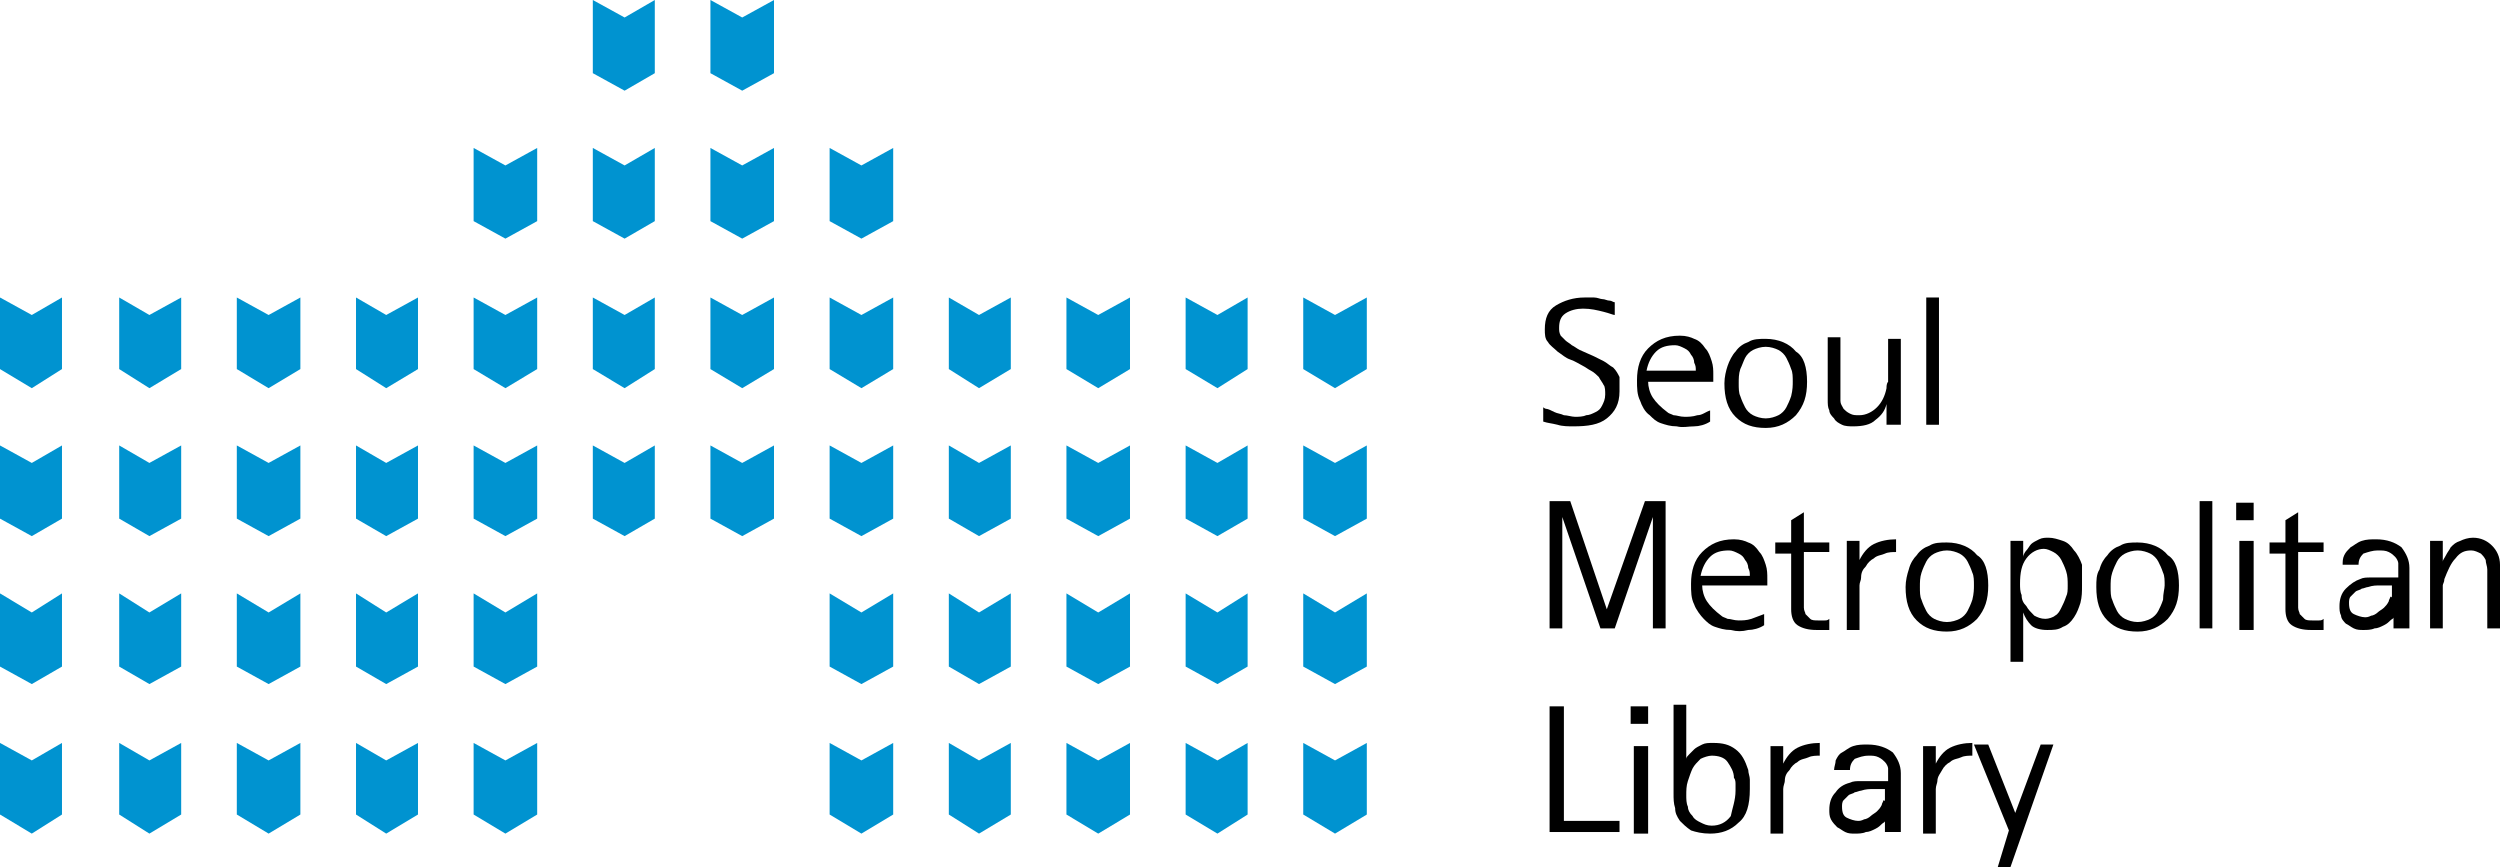<svg width="940" height="326" viewBox="0 0 940 326" fill="none" xmlns="http://www.w3.org/2000/svg">
<path d="M11.952 313.439L0 306.261V279.343L11.952 285.923L23.306 279.343V306.261L11.952 313.439Z" fill="#0093D0"/>
<path d="M56.173 313.439L44.819 306.261V279.343L56.173 285.923L68.125 279.343V306.261L56.173 313.439Z" fill="#0093D0"/>
<path d="M100.992 313.439L89.04 306.261V279.343L100.992 285.923L112.943 279.343V306.261L100.992 313.439Z" fill="#0093D0"/>
<path d="M145.213 313.439L133.859 306.261V279.343L145.213 285.923L157.165 279.343V306.261L145.213 313.439Z" fill="#0093D0"/>
<path d="M190.032 313.439L178.08 306.261V279.343L190.032 285.923L201.983 279.343V306.261L190.032 313.439Z" fill="#0093D0"/>
<path d="M323.891 313.439L311.939 306.261V279.343L323.891 285.923L335.842 279.343V306.261L323.891 313.439Z" fill="#0093D0"/>
<path d="M368.112 313.439L356.758 306.261V279.343L368.112 285.923L380.064 279.343V306.261L368.112 313.439Z" fill="#0093D0"/>
<path d="M412.931 313.439L400.979 306.261V279.343L412.931 285.923L424.882 279.343V306.261L412.931 313.439Z" fill="#0093D0"/>
<path d="M457.75 313.439L445.798 306.261V279.343L457.75 285.923L469.104 279.343V306.261L457.75 313.439Z" fill="#0093D0"/>
<path d="M501.971 313.439L490.019 306.261V279.343L501.971 285.923L513.922 279.343V306.261L501.971 313.439Z" fill="#0093D0"/>
<path d="M11.952 257.211L0 250.631V223.116L11.952 230.294L23.306 223.116V250.631L11.952 257.211Z" fill="#0093D0"/>
<path d="M56.173 257.211L44.819 250.631V223.116L56.173 230.294L68.125 223.116V250.631L56.173 257.211Z" fill="#0093D0"/>
<path d="M100.992 257.211L89.04 250.631V223.116L100.992 230.294L112.943 223.116V250.631L100.992 257.211Z" fill="#0093D0"/>
<path d="M145.213 257.211L133.859 250.631V223.116L145.213 230.294L157.165 223.116V250.631L145.213 257.211Z" fill="#0093D0"/>
<path d="M190.032 257.211L178.08 250.631V223.116L190.032 230.294L201.983 223.116V250.631L190.032 257.211Z" fill="#0093D0"/>
<path d="M323.891 257.211L311.939 250.631V223.116L323.891 230.294L335.842 223.116V250.631L323.891 257.211Z" fill="#0093D0"/>
<path d="M368.112 257.211L356.758 250.631V223.116L368.112 230.294L380.064 223.116V250.631L368.112 257.211Z" fill="#0093D0"/>
<path d="M412.931 257.211L400.979 250.631V223.116L412.931 230.294L424.882 223.116V250.631L412.931 257.211Z" fill="#0093D0"/>
<path d="M457.75 257.211L445.798 250.631V223.116L457.75 230.294L469.104 223.116V250.631L457.75 257.211Z" fill="#0093D0"/>
<path d="M501.971 257.211L490.019 250.631V223.116L501.971 230.294L513.922 223.116V250.631L501.971 257.211Z" fill="#0093D0"/>
<path d="M11.952 201.582L0 195.002V167.486L11.952 174.066L23.306 167.486V195.002L11.952 201.582Z" fill="#0093D0"/>
<path d="M56.173 201.582L44.819 195.002V167.486L56.173 174.066L68.125 167.486V195.002L56.173 201.582Z" fill="#0093D0"/>
<path d="M100.992 201.582L89.04 195.002V167.486L100.992 174.066L112.943 167.486V195.002L100.992 201.582Z" fill="#0093D0"/>
<path d="M145.213 201.582L133.859 195.002V167.486L145.213 174.066L157.165 167.486V195.002L145.213 201.582Z" fill="#0093D0"/>
<path d="M190.032 201.582L178.08 195.002V167.486L190.032 174.066L201.983 167.486V195.002L190.032 201.582Z" fill="#0093D0"/>
<path d="M234.851 201.582L222.899 195.002V167.486L234.851 174.066L246.205 167.486V195.002L234.851 201.582Z" fill="#0093D0"/>
<path d="M279.072 201.582L267.12 195.002V167.486L279.072 174.066L291.024 167.486V195.002L279.072 201.582Z" fill="#0093D0"/>
<path d="M323.891 201.582L311.939 195.002V167.486L323.891 174.066L335.842 167.486V195.002L323.891 201.582Z" fill="#0093D0"/>
<path d="M368.112 201.582L356.758 195.002V167.486L368.112 174.066L380.064 167.486V195.002L368.112 201.582Z" fill="#0093D0"/>
<path d="M412.931 201.582L400.979 195.002V167.486L412.931 174.066L424.882 167.486V195.002L412.931 201.582Z" fill="#0093D0"/>
<path d="M457.75 201.582L445.798 195.002V167.486L457.75 174.066L469.104 167.486V195.002L457.75 201.582Z" fill="#0093D0"/>
<path d="M501.971 201.582L490.019 195.002V167.486L501.971 174.066L513.922 167.486V195.002L501.971 201.582Z" fill="#0093D0"/>
<path d="M11.952 145.952L0 138.774V111.857L11.952 118.437L23.306 111.857V138.774L11.952 145.952Z" fill="#0093D0"/>
<path d="M56.173 145.952L44.819 138.774V111.857L56.173 118.437L68.125 111.857V138.774L56.173 145.952Z" fill="#0093D0"/>
<path d="M100.992 145.952L89.04 138.774V111.857L100.992 118.437L112.943 111.857V138.774L100.992 145.952Z" fill="#0093D0"/>
<path d="M145.213 145.952L133.859 138.774V111.857L145.213 118.437L157.165 111.857V138.774L145.213 145.952Z" fill="#0093D0"/>
<path d="M190.032 145.952L178.08 138.774V111.857L190.032 118.437L201.983 111.857V138.774L190.032 145.952Z" fill="#0093D0"/>
<path d="M234.851 145.952L222.899 138.774V111.857L234.851 118.437L246.205 111.857V138.774L234.851 145.952Z" fill="#0093D0"/>
<path d="M279.072 145.952L267.12 138.774V111.857L279.072 118.437L291.024 111.857V138.774L279.072 145.952Z" fill="#0093D0"/>
<path d="M323.891 145.952L311.939 138.774V111.857L323.891 118.437L335.842 111.857V138.774L323.891 145.952Z" fill="#0093D0"/>
<path d="M368.112 145.952L356.758 138.774V111.857L368.112 118.437L380.064 111.857V138.774L368.112 145.952Z" fill="#0093D0"/>
<path d="M412.931 145.952L400.979 138.774V111.857L412.931 118.437L424.882 111.857V138.774L412.931 145.952Z" fill="#0093D0"/>
<path d="M457.75 145.952L445.798 138.774V111.857L457.75 118.437L469.104 111.857V138.774L457.75 145.952Z" fill="#0093D0"/>
<path d="M501.971 145.952L490.019 138.774V111.857L501.971 118.437L513.922 111.857V138.774L501.971 145.952Z" fill="#0093D0"/>
<path d="M190.032 89.725L178.08 83.145V55.629L190.032 62.209L201.983 55.629V83.145L190.032 89.725Z" fill="#0093D0"/>
<path d="M234.851 89.725L222.899 83.145V55.629L234.851 62.209L246.205 55.629V83.145L234.851 89.725Z" fill="#0093D0"/>
<path d="M279.072 89.725L267.12 83.145V55.629L279.072 62.209L291.024 55.629V83.145L279.072 89.725Z" fill="#0093D0"/>
<path d="M323.891 89.725L311.939 83.145V55.629L323.891 62.209L335.842 55.629V83.145L323.891 89.725Z" fill="#0093D0"/>
<path d="M234.851 34.095L222.899 27.516V0L234.851 6.58L246.205 0V27.516L234.851 34.095Z" fill="#0093D0"/>
<path d="M279.072 34.095L267.12 27.516V0L279.072 6.58L291.024 0V27.516L279.072 34.095Z" fill="#0093D0"/>
<path d="M608.938 147.149C608.938 151.934 607.146 154.925 604.158 157.317C601.17 159.71 596.987 160.308 591.608 160.308C589.816 160.308 587.425 160.308 585.633 159.71C583.242 159.112 582.047 159.112 580.254 158.514V153.13C580.254 153.13 580.852 153.728 581.449 153.728C582.047 153.728 583.242 154.327 584.437 154.925C585.633 155.523 586.828 155.523 588.023 156.121C589.218 156.121 591.011 156.719 592.206 156.719C593.401 156.719 595.194 156.719 596.389 156.121C597.584 156.121 598.779 155.523 599.975 154.925C601.17 154.327 601.767 153.728 602.365 152.532C602.963 151.336 603.56 150.139 603.56 148.345C603.56 147.149 603.56 145.354 602.963 144.756C602.365 143.56 601.767 142.962 601.17 141.765C600.572 141.167 599.377 139.971 598.182 139.373C596.987 138.774 596.389 138.176 595.194 137.578C593.999 136.98 592.206 135.784 590.413 135.185C588.62 134.587 587.425 133.391 585.633 132.195C584.437 130.998 582.645 129.802 582.047 128.606C580.852 127.409 580.852 125.615 580.852 123.82C580.852 119.633 582.047 116.642 585.035 114.848C588.023 113.053 591.608 111.857 595.791 111.857C596.987 111.857 598.182 111.857 599.377 111.857C600.572 111.857 601.767 112.455 602.365 112.455C603.56 112.455 604.158 113.053 605.353 113.053C605.95 113.053 606.548 113.651 607.146 113.651V118.437C606.548 118.437 605.353 117.839 602.963 117.24C600.572 116.642 598.182 116.044 595.194 116.044C592.804 116.044 590.413 116.642 588.62 117.839C586.828 119.035 586.23 120.829 586.23 123.222C586.23 124.418 586.23 125.017 586.828 126.213C587.425 126.811 588.023 127.409 588.62 128.007C589.218 128.606 590.413 129.204 591.011 129.802C592.206 130.4 592.804 130.998 593.999 131.596L599.377 133.989C600.572 134.587 601.767 135.185 602.963 135.784C604.158 136.382 605.353 137.578 606.548 138.176C607.743 139.373 608.341 140.569 608.938 141.765C608.938 143.56 608.938 145.354 608.938 147.149Z" fill="black"/>
<path d="M643.001 143.56H619.695C619.695 145.354 620.292 147.747 621.488 149.541C622.683 151.336 624.476 153.13 626.866 154.925C627.463 155.523 628.061 155.523 629.256 156.121C630.451 156.121 631.647 156.719 633.439 156.719C634.634 156.719 636.427 156.719 638.22 156.121C640.013 156.121 641.208 154.925 643.001 154.327V158.514C641.208 159.71 638.818 160.308 637.025 160.308C634.634 160.308 632.842 160.906 630.451 160.308C628.061 160.308 626.268 159.71 624.476 159.112C622.683 158.514 621.488 157.317 620.292 156.121C618.5 154.925 617.305 152.532 616.707 150.738C615.512 148.345 615.512 145.952 615.512 142.962C615.512 138.176 616.707 133.989 619.695 130.998C622.683 128.007 626.268 126.213 631.647 126.213C634.037 126.213 635.83 126.811 637.025 127.409C638.818 128.007 640.013 129.204 641.208 130.998C642.403 132.195 643.001 133.989 643.598 135.784C644.196 137.578 644.196 139.373 644.196 140.569V143.56H643.001ZM637.622 139.373C637.622 138.176 637.622 137.578 637.025 136.382C637.025 135.185 636.427 133.989 635.83 133.391C635.232 132.195 634.634 131.596 633.439 130.998C632.244 130.4 631.049 129.802 629.854 129.802C626.866 129.802 624.476 130.4 622.683 132.195C620.89 133.989 619.695 136.382 619.097 139.373H637.622Z" fill="black"/>
<path d="M679.453 143.56C679.453 148.943 678.258 152.532 675.27 156.121C672.282 159.112 668.697 160.906 663.916 160.906C659.135 160.906 655.55 159.71 652.562 156.719C649.574 153.728 648.379 149.541 648.379 144.158C648.379 141.765 648.976 139.372 649.574 137.578C650.172 135.783 651.367 133.391 652.562 132.195C653.757 130.4 655.55 129.204 657.343 128.606C659.135 127.409 661.526 127.409 663.916 127.409C668.697 127.409 672.88 129.204 675.27 132.195C678.258 133.989 679.453 138.176 679.453 143.56ZM674.075 143.56C674.075 141.765 674.075 139.971 673.477 138.774C672.88 136.98 672.282 135.783 671.685 134.587C671.087 133.391 669.892 132.195 668.697 131.596C667.502 130.998 665.709 130.4 663.916 130.4C662.123 130.4 660.331 130.998 659.135 131.596C657.94 132.195 656.745 133.391 656.147 134.587C655.55 135.783 654.952 137.578 654.355 138.774C653.757 140.569 653.757 142.363 653.757 144.158C653.757 145.952 653.757 147.747 654.355 148.943C654.952 150.738 655.55 151.934 656.147 153.13C656.745 154.327 657.94 155.523 659.135 156.121C660.331 156.719 662.123 157.317 663.916 157.317C665.709 157.317 667.502 156.719 668.697 156.121C669.892 155.523 671.087 154.327 671.685 153.13C672.282 151.934 672.88 150.738 673.477 148.943C674.075 146.55 674.075 144.756 674.075 143.56Z" fill="black"/>
<path d="M714.113 159.71H709.332V151.934C708.735 154.327 707.54 156.121 705.149 157.916C703.357 159.71 700.369 160.308 696.783 160.308C695.588 160.308 693.795 160.308 692.6 159.71C691.405 159.112 690.21 158.514 689.612 157.317C689.015 156.719 687.819 155.523 687.819 154.327C687.222 153.13 687.222 151.934 687.222 150.139V126.811H692.003V147.747C692.003 148.943 692.003 149.541 692.003 150.738C692.003 151.934 692.6 152.532 693.198 153.728C693.795 154.327 694.393 154.925 695.588 155.523C696.783 156.121 697.381 156.121 699.174 156.121C701.564 156.121 703.954 154.925 705.747 153.13C707.54 151.336 708.735 148.943 709.332 145.952C709.332 145.354 709.333 144.158 709.93 143.56C709.93 142.961 709.93 141.765 709.93 141.167V127.409H714.711V159.71H714.113Z" fill="black"/>
<path d="M729.053 111.857H724.272V159.71H729.053V111.857Z" fill="black"/>
<path d="M626.268 236.275H621.488V194.404L607.146 236.275H601.767L587.425 194.404V236.275H582.645V188.422H590.413L604.158 229.097L618.5 188.422H626.268V236.275Z" fill="black"/>
<path d="M663.318 220.125H640.013C640.013 221.919 640.61 224.312 641.805 226.106C643.001 227.901 644.793 229.695 647.184 231.49C647.781 232.088 648.379 232.088 649.574 232.686C650.769 232.686 651.964 233.284 653.757 233.284C654.952 233.284 656.745 233.284 658.538 232.686C660.331 232.088 661.526 231.49 663.318 230.892V235.079C661.526 236.275 659.135 236.873 657.343 236.873C654.952 237.472 653.16 237.472 650.769 236.873C648.379 236.873 646.586 236.275 644.793 235.677C643.001 235.079 641.805 233.883 640.61 232.686C639.415 231.49 637.622 229.097 637.025 227.303C635.83 224.91 635.83 222.517 635.83 219.527C635.83 214.741 637.025 210.554 640.013 207.563C643.001 204.572 646.586 202.778 651.964 202.778C654.355 202.778 656.147 203.376 657.343 203.974C659.135 204.572 660.331 205.769 661.526 207.563C662.721 208.76 663.318 210.554 663.916 212.349C664.514 214.143 664.514 215.938 664.514 217.732V220.125H663.318ZM657.94 216.536C657.94 215.339 657.94 214.741 657.343 213.545C657.343 212.349 656.745 211.152 656.147 210.554C655.55 209.358 654.952 208.76 653.757 208.161C652.562 207.563 651.367 206.965 650.172 206.965C647.184 206.965 644.793 207.563 643.001 209.358C641.208 211.152 640.013 213.545 639.415 216.536H657.94Z" fill="black"/>
<path d="M687.819 207.563H678.258V225.508C678.258 226.705 678.258 227.303 678.258 228.499C678.258 229.695 678.856 230.294 678.856 230.892C679.453 231.49 680.051 232.088 680.648 232.686C681.246 233.284 682.441 233.284 683.636 233.284C684.234 233.284 684.832 233.284 686.027 233.284C686.624 233.284 687.222 233.284 687.819 232.686V236.873C687.222 236.873 686.027 236.873 685.429 236.873C684.831 236.873 683.636 236.873 683.039 236.873C680.051 236.873 677.66 236.275 675.868 235.079C674.075 233.883 673.477 231.49 673.477 229.097V208.161H667.502V203.974H673.477V195.6L678.258 192.609V203.974H687.819V207.563V207.563Z" fill="black"/>
<path d="M712.918 207.563C711.723 207.563 709.93 207.563 708.735 208.161C707.54 208.76 705.747 208.76 704.552 209.956C703.357 210.554 702.161 211.75 701.564 212.947C700.369 214.143 699.771 215.339 699.771 217.134C699.771 218.33 699.174 218.928 699.174 220.125C699.174 221.321 699.174 221.919 699.174 223.116V236.873H694.393V203.376H699.174V210.554C700.369 208.161 702.161 205.769 704.552 204.572C706.942 203.376 709.93 202.778 712.918 202.778V207.563V207.563Z" fill="black"/>
<path d="M747.578 220.125C747.578 225.508 746.383 229.097 743.395 232.686C740.407 235.677 736.821 237.472 732.041 237.472C727.26 237.472 723.674 236.275 720.687 233.284C717.699 230.294 716.503 226.106 716.503 220.723C716.503 218.33 717.101 215.938 717.699 214.143C718.296 211.75 719.491 209.956 720.687 208.76C721.882 206.965 723.674 205.769 725.467 205.171C727.26 203.974 729.65 203.974 732.041 203.974C736.821 203.974 741.004 205.769 743.395 208.76C746.383 210.554 747.578 214.741 747.578 220.125ZM742.2 220.125C742.2 218.33 742.2 216.536 741.602 215.339C741.004 213.545 740.407 212.349 739.809 211.152C739.212 209.956 738.017 208.76 736.821 208.161C735.626 207.563 733.833 206.965 732.041 206.965C730.248 206.965 728.455 207.563 727.26 208.161C726.065 208.76 724.87 209.956 724.272 211.152C723.674 212.349 723.077 213.545 722.479 215.339C721.882 217.134 721.882 218.928 721.882 220.723C721.882 222.517 721.882 224.312 722.479 225.508C723.077 227.303 723.674 228.499 724.272 229.695C724.87 230.892 726.065 232.088 727.26 232.686C728.455 233.284 730.248 233.883 732.041 233.883C733.833 233.883 735.626 233.284 736.821 232.686C738.017 232.088 739.212 230.892 739.809 229.695C740.407 228.499 741.004 227.303 741.602 225.508C742.2 223.116 742.2 221.321 742.2 220.125Z" fill="black"/>
<path d="M782.835 220.125C782.835 222.517 782.835 224.312 782.238 226.705C781.64 228.499 781.043 230.294 779.847 232.088C778.652 233.883 777.457 235.079 775.664 235.677C773.872 236.873 772.079 236.873 769.688 236.873C767.298 236.873 764.908 236.275 763.713 235.079C762.517 233.883 761.322 232.088 760.725 230.294V248.837H755.944V203.376H760.725V209.358C760.725 208.76 761.322 207.563 761.92 206.965C762.517 206.367 763.115 205.171 763.713 204.572C764.31 203.974 765.505 203.376 766.701 202.778C767.896 202.18 769.091 202.18 770.286 202.18C772.079 202.18 773.872 202.778 775.664 203.376C777.457 203.974 778.652 205.171 779.847 206.965C781.043 208.161 782.238 210.554 782.835 212.349C782.835 214.741 782.835 217.134 782.835 220.125ZM777.457 220.125C777.457 218.33 777.457 216.536 776.859 214.741C776.262 212.947 775.664 211.75 775.067 210.554C774.469 209.358 773.274 208.161 772.079 207.563C770.884 206.965 769.689 206.367 768.493 206.367C766.103 206.367 763.713 207.563 761.92 209.956C760.127 212.349 759.53 215.339 759.53 219.527C759.53 220.723 759.53 222.517 760.127 223.714C760.127 225.508 760.725 226.705 761.92 227.901C762.517 229.097 763.713 230.294 764.908 231.49C766.103 232.088 767.298 232.686 769.091 232.686C770.286 232.686 772.079 232.088 772.676 231.49C773.872 230.892 774.469 229.695 775.067 228.499C775.664 227.303 776.262 226.106 776.859 224.312C777.457 223.116 777.457 221.919 777.457 220.125Z" fill="black"/>
<path d="M819.288 220.125C819.288 225.508 818.093 229.097 815.105 232.686C812.117 235.677 808.531 237.472 803.751 237.472C798.97 237.472 795.385 236.275 792.397 233.284C789.409 230.294 788.214 226.106 788.214 220.723C788.214 218.33 788.214 215.938 789.409 214.143C790.006 211.75 791.202 209.956 792.397 208.76C793.592 206.965 795.385 205.769 797.177 205.171C798.97 203.974 801.36 203.974 803.751 203.974C808.531 203.974 812.715 205.769 815.105 208.76C818.093 210.554 819.288 214.741 819.288 220.125ZM813.91 220.125C813.91 218.33 813.91 216.536 813.312 215.339C812.715 213.545 812.117 212.349 811.519 211.152C810.922 209.956 809.727 208.76 808.531 208.161C807.336 207.563 805.544 206.965 803.751 206.965C801.958 206.965 800.165 207.563 798.97 208.161C797.775 208.76 796.58 209.956 795.982 211.152C795.385 212.349 794.787 213.545 794.189 215.339C793.592 217.134 793.592 218.928 793.592 220.723C793.592 222.517 793.592 224.312 794.189 225.508C794.787 227.303 795.385 228.499 795.982 229.695C796.58 230.892 797.775 232.088 798.97 232.686C800.165 233.284 801.958 233.883 803.751 233.883C805.544 233.883 807.336 233.284 808.531 232.686C809.727 232.088 810.922 230.892 811.519 229.695C812.117 228.499 812.715 227.303 813.312 225.508C813.312 223.116 813.91 221.321 813.91 220.125Z" fill="black"/>
<path d="M831.837 188.422H827.057V236.275H831.837V188.422Z" fill="black"/>
<path d="M847.374 195.6H840.801V189.02H847.374V195.6ZM847.374 236.873H841.996V203.376H847.374V236.873Z" fill="black"/>
<path d="M873.668 207.563H864.107V225.508C864.107 226.705 864.107 227.303 864.107 228.499C864.107 229.695 864.704 230.294 864.704 230.892C865.302 231.49 865.9 232.088 866.497 232.686C867.095 233.284 868.29 233.284 869.485 233.284C870.083 233.284 870.68 233.284 871.875 233.284C872.473 233.284 873.071 233.284 873.668 232.686V236.873C873.071 236.873 871.875 236.873 871.278 236.873C870.68 236.873 869.485 236.873 868.887 236.873C865.9 236.873 863.509 236.275 861.716 235.079C859.924 233.883 859.326 231.49 859.326 229.097V208.161H853.35V203.974H859.326V195.6L864.107 192.609V203.974H873.668V207.563V207.563Z" fill="black"/>
<path d="M904.742 236.275H899.962V232.088C899.962 232.686 899.364 232.686 898.767 233.284C898.169 233.883 897.572 234.481 896.376 235.079C895.181 235.677 893.986 236.275 892.791 236.275C891.596 236.873 889.803 236.873 888.608 236.873C887.413 236.873 886.217 236.873 885.022 236.275C883.827 235.677 883.229 235.079 882.034 234.481C881.437 233.883 880.242 232.686 880.242 231.49C879.644 230.294 879.644 229.097 879.644 227.901C879.644 225.508 880.242 223.116 882.034 221.321C883.827 219.527 885.62 218.33 887.413 217.732C888.608 217.134 889.803 217.134 891.596 217.134C892.791 217.134 894.584 217.134 895.779 217.134C896.974 217.134 898.169 217.134 899.364 217.134C900.559 217.134 901.157 217.134 901.755 217.134V214.143C901.755 213.545 901.755 212.947 901.755 211.75C901.755 211.152 901.157 209.956 900.559 209.358C899.962 208.76 899.364 208.161 898.169 207.563C896.974 206.965 895.779 206.965 893.986 206.965C892.193 206.965 890.4 207.563 888.608 208.161C887.413 209.358 886.815 210.554 886.815 212.349H880.839C880.839 211.152 880.839 209.956 881.437 208.76C882.034 207.563 882.632 206.965 883.827 205.769C885.022 205.171 886.217 203.974 888.01 203.376C889.803 202.778 891.596 202.778 893.388 202.778C897.572 202.778 900.559 203.974 902.95 205.769C904.743 208.161 905.938 210.554 905.938 213.545V236.275H904.742ZM899.364 223.714V220.125C898.169 220.125 896.974 220.125 895.181 220.125C893.388 220.125 892.193 220.125 890.4 220.723C889.803 220.723 888.608 221.321 888.01 221.321C887.413 221.919 886.217 221.919 885.62 222.517C885.022 223.116 884.425 223.714 883.827 224.312C883.229 224.91 883.229 226.106 883.229 226.705C883.229 229.097 883.827 230.294 885.022 230.892C886.217 231.49 888.01 232.088 889.205 232.088C889.803 232.088 890.4 232.088 891.596 231.49C892.193 231.49 893.388 230.892 893.986 230.294C894.584 229.695 895.779 229.097 896.376 228.499C896.974 227.901 897.572 227.303 898.169 226.106C898.169 225.508 898.767 224.91 898.767 224.312C899.364 224.91 899.364 224.312 899.364 223.714Z" fill="black"/>
<path d="M940 236.275H935.219V217.732C935.219 216.536 935.219 215.339 935.219 214.143C935.219 212.947 934.622 211.75 934.622 210.554C934.024 209.358 933.427 208.76 932.829 208.161C931.634 207.563 930.439 206.965 929.243 206.965C926.853 206.965 925.06 207.563 923.268 209.956C921.475 211.75 920.28 214.741 919.085 217.732C919.085 218.928 918.487 219.527 918.487 220.125C918.487 220.723 918.487 221.919 918.487 222.517V236.275H913.706V203.376H918.487V211.152C918.487 210.554 919.084 209.956 919.682 208.76C920.28 207.563 920.877 206.965 921.475 205.769C922.67 204.572 923.268 203.974 925.06 203.376C926.256 202.778 928.048 202.18 929.841 202.18C932.829 202.18 935.219 203.376 937.012 205.171C938.805 206.965 940 209.358 940 212.349V236.275Z" fill="black"/>
<path d="M608.938 312.84H582.645V265.585H588.023V308.653H608.938V312.84Z" fill="black"/>
<path d="M619.695 272.165H613.121V265.585H619.695V272.165ZM619.695 313.439H614.317V280.539H619.695V313.439Z" fill="black"/>
<path d="M657.94 296.69C657.94 302.672 656.745 306.859 653.757 309.251C650.769 312.242 647.184 313.439 643.001 313.439C640.013 313.439 637.622 312.84 635.83 312.242C634.037 311.046 632.842 309.85 631.647 308.653C630.451 306.859 629.854 305.662 629.854 303.868C629.256 302.073 629.256 300.279 629.256 298.484V264.987H634.037V285.325C634.037 284.727 634.634 284.128 635.232 283.53C635.83 282.932 636.427 282.334 637.025 281.736C637.622 281.138 638.818 280.539 640.013 279.941C641.208 279.343 642.403 279.343 644.196 279.343C647.781 279.343 650.172 279.941 652.562 281.736C654.952 283.53 656.147 285.923 657.343 289.512C657.343 290.708 657.94 291.905 657.94 293.101C657.94 294.297 657.94 295.494 657.94 296.69ZM652.562 297.288C652.562 296.69 652.562 295.494 652.562 294.895C652.562 294.297 652.562 293.101 651.964 292.503C651.964 290.11 650.769 288.316 649.574 286.521C648.379 284.727 645.989 284.128 643.598 284.128C642.403 284.128 640.61 284.727 639.415 285.325C638.22 286.521 637.025 287.717 636.427 288.914C635.83 290.11 635.232 291.905 634.634 293.699C634.037 295.494 634.037 297.288 634.037 299.083C634.037 300.279 634.037 302.073 634.634 303.27C634.634 304.466 635.232 305.662 636.427 306.859C637.025 308.055 638.22 308.653 639.415 309.251C640.61 309.85 641.805 310.448 643.598 310.448C646.586 310.448 648.976 309.251 650.769 306.859C651.367 303.868 652.562 300.877 652.562 297.288Z" fill="black"/>
<path d="M684.234 284.128C683.039 284.128 681.246 284.128 680.051 284.727C678.856 285.325 677.063 285.325 675.868 286.521C674.673 287.119 673.477 288.316 672.88 289.512C671.685 290.708 671.087 291.905 671.087 293.699C671.087 294.297 670.489 295.494 670.489 296.69C670.489 297.886 670.489 298.484 670.489 299.681V313.439H665.709V280.539H670.489V287.119C671.685 284.727 673.477 282.334 675.868 281.138C678.258 279.941 681.246 279.343 684.234 279.343V284.128V284.128Z" fill="black"/>
<path d="M713.516 312.84H708.735V308.653C708.735 309.251 708.137 309.251 707.54 309.85C706.942 310.448 706.345 311.046 705.149 311.644C703.954 312.242 702.759 312.84 701.564 312.84C700.369 313.439 698.576 313.439 697.381 313.439C696.186 313.439 694.99 313.439 693.795 312.84C692.6 312.242 692.002 311.644 690.807 311.046C690.21 310.448 689.015 309.251 688.417 308.055C687.819 306.859 687.819 305.662 687.819 304.466C687.819 302.073 688.417 299.681 690.21 297.886C691.405 296.092 693.198 294.895 695.588 294.297C696.783 293.699 697.978 293.699 699.771 293.699C700.966 293.699 702.759 293.699 703.954 293.699C705.149 293.699 706.345 293.699 707.54 293.699C708.735 293.699 709.333 293.699 709.93 293.699V290.708C709.93 290.11 709.93 289.512 709.93 288.914C709.93 288.316 709.332 287.119 708.735 286.521C708.137 285.923 707.54 285.325 706.345 284.727C705.149 284.128 703.954 284.128 702.759 284.128C700.369 284.128 699.174 284.727 697.381 285.325C696.186 286.521 695.588 287.717 695.588 289.512H689.612C689.612 288.316 690.21 287.119 690.21 285.923C690.807 284.727 691.405 283.53 692.6 282.932C693.795 282.334 694.99 281.138 696.783 280.539C698.576 279.941 700.369 279.941 702.161 279.941C706.345 279.941 709.332 281.138 711.723 282.932C713.516 285.325 714.711 287.717 714.711 290.708V312.84H713.516ZM708.735 300.279V296.69C707.54 296.69 706.345 296.69 704.552 296.69C702.759 296.69 701.564 296.69 699.771 297.288C699.174 297.288 697.978 297.886 697.381 297.886C696.783 298.484 695.588 298.484 694.99 299.083C694.393 299.681 693.795 300.279 693.198 300.877C692.6 301.475 692.6 302.672 692.6 303.27C692.6 305.662 693.198 306.859 694.393 307.457C695.588 308.055 697.381 308.653 698.576 308.653C699.174 308.653 699.771 308.653 700.966 308.055C701.564 308.055 702.759 307.457 703.357 306.859C703.954 306.261 705.149 305.662 705.747 305.064C706.345 304.466 706.942 303.868 707.54 302.672C707.54 302.073 708.137 301.475 708.137 300.877C708.735 301.475 708.735 300.877 708.735 300.279Z" fill="black"/>
<path d="M741.602 284.128C740.407 284.128 738.614 284.128 737.419 284.727C736.224 285.325 734.431 285.325 733.236 286.521C732.041 287.119 730.845 288.316 730.248 289.512C729.65 290.708 728.455 291.905 728.455 293.699C728.455 294.297 727.858 295.494 727.858 296.69C727.858 297.886 727.858 298.484 727.858 299.681V313.439H723.077V280.539H727.858V287.119C729.053 284.727 730.845 282.334 733.236 281.138C735.626 279.941 738.614 279.343 741.602 279.343V284.128V284.128Z" fill="black"/>
<path d="M772.079 279.941L755.944 326H751.163L755.346 312.242L742.2 279.941H747.578L757.737 305.662L767.298 279.941H772.079Z" fill="black"/>
</svg>
